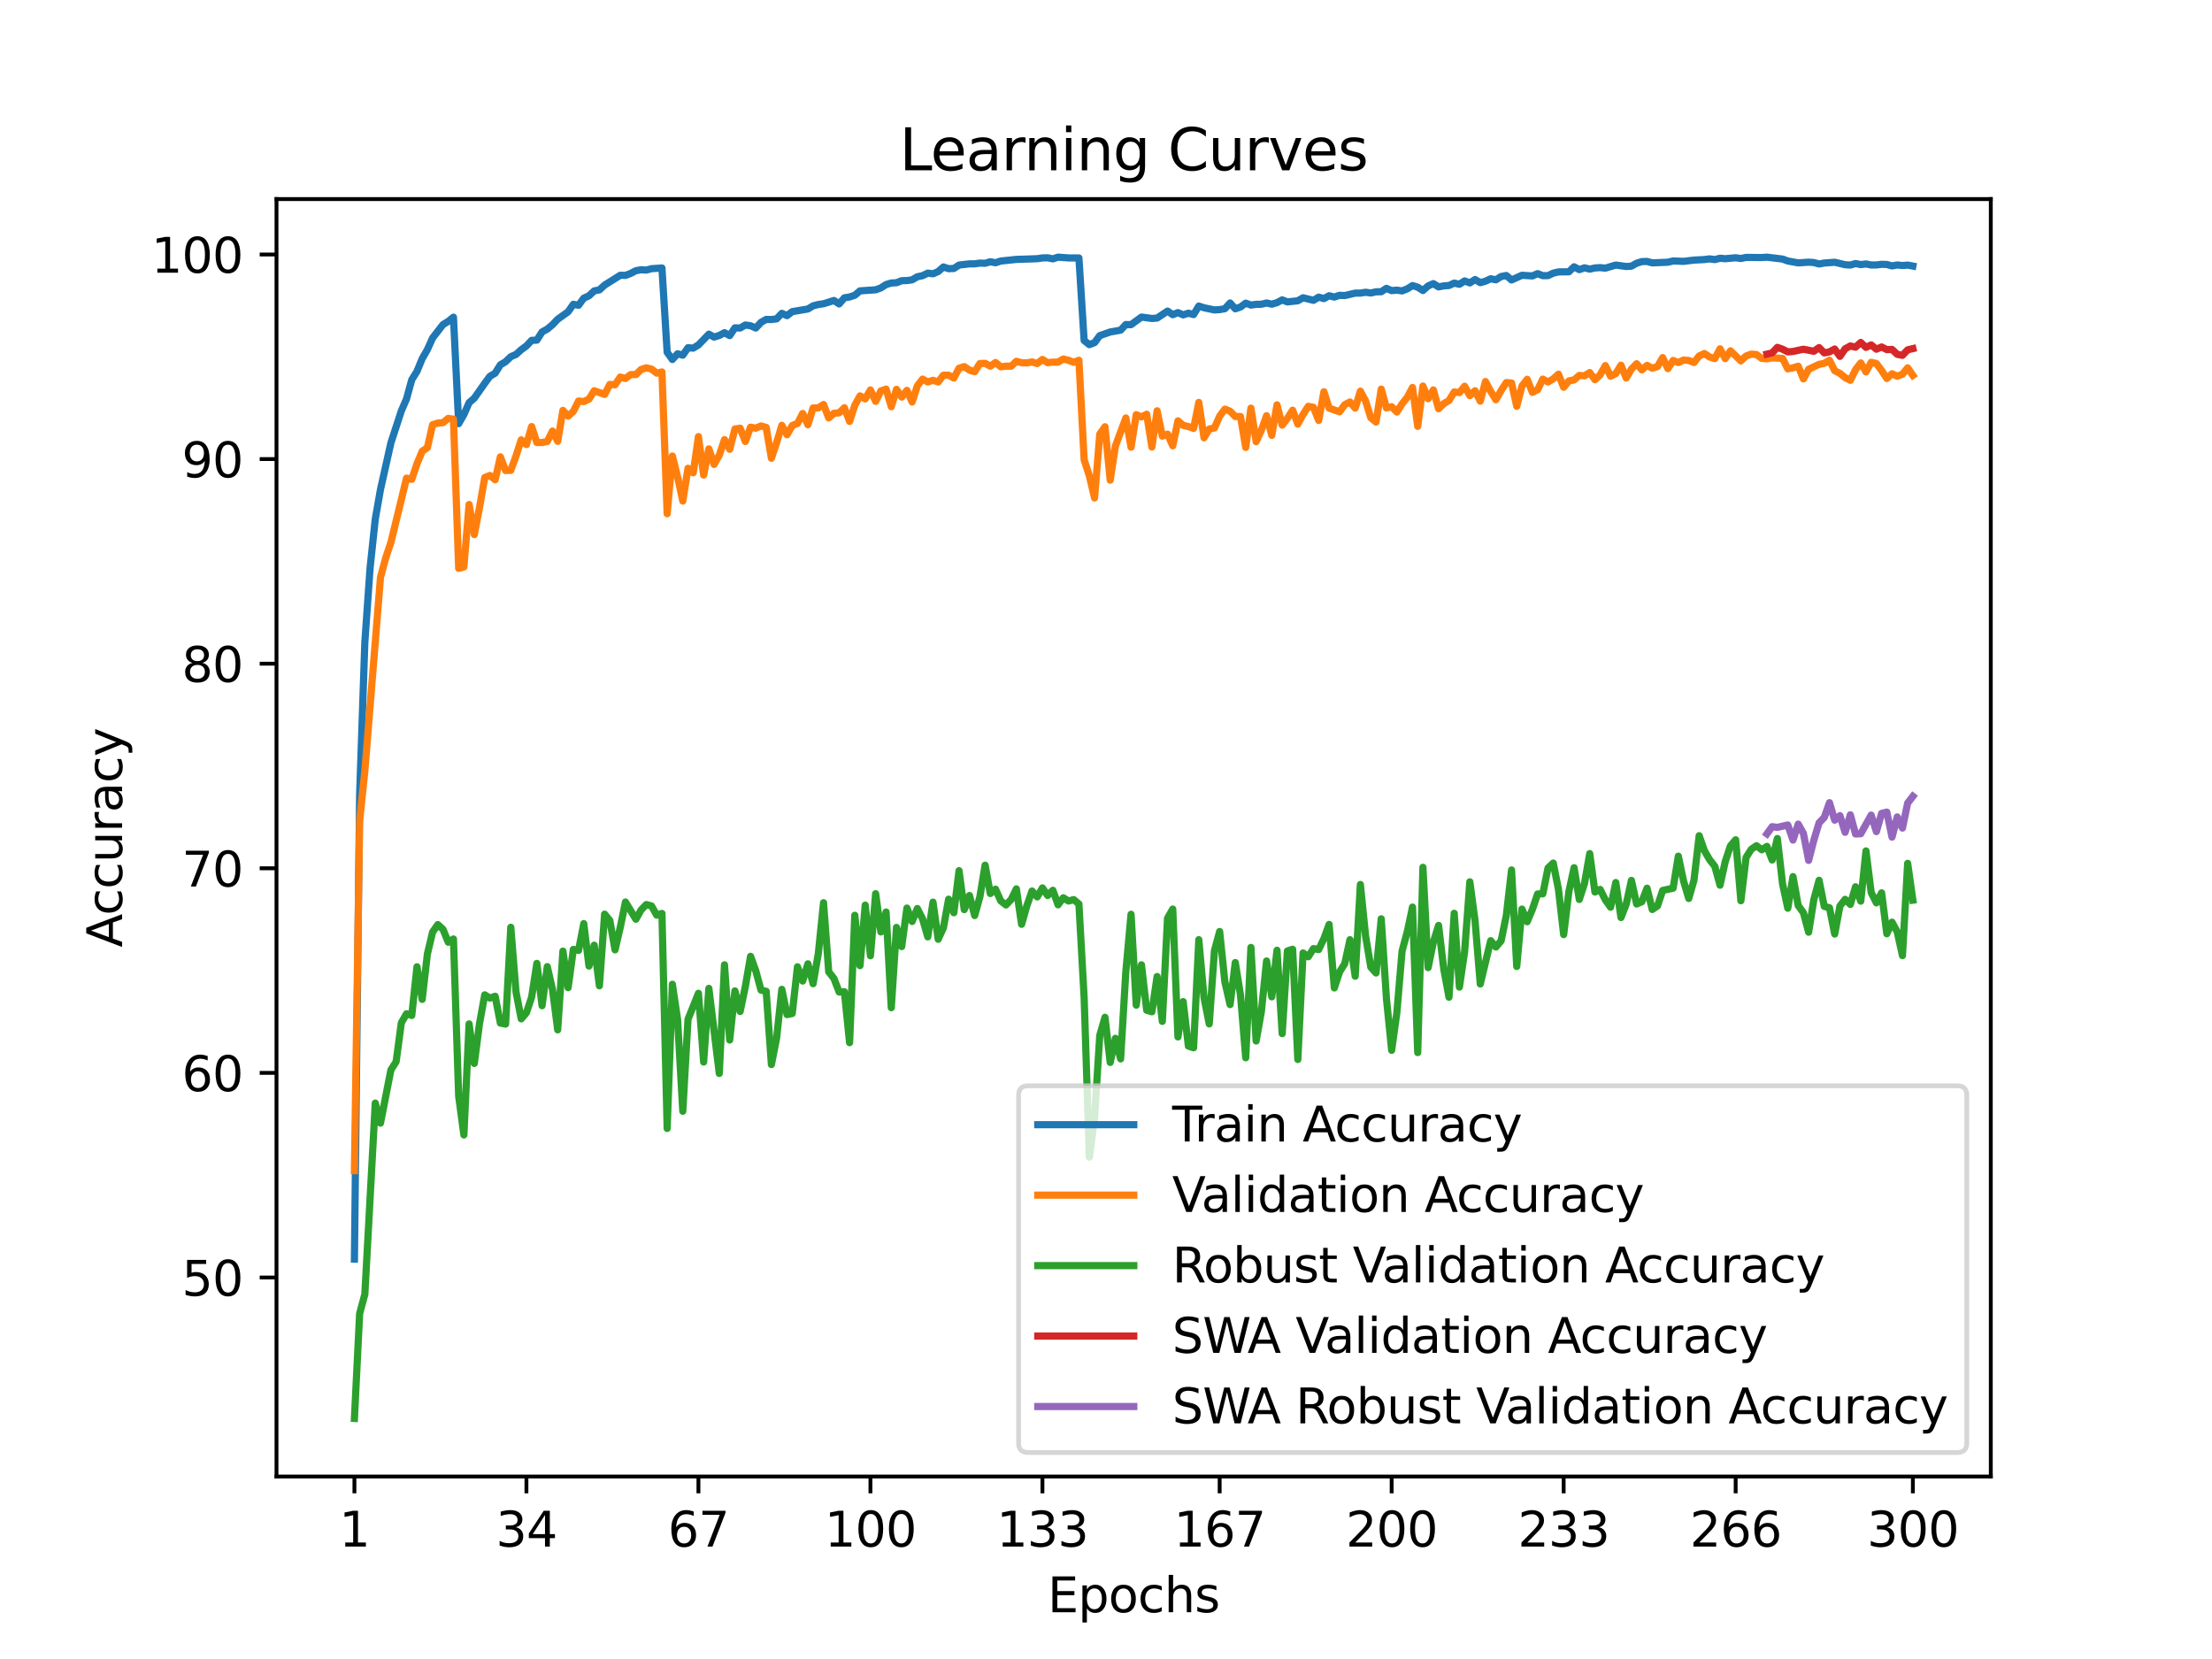 <?xml version="1.0" encoding="utf-8" standalone="no"?>
<!DOCTYPE svg PUBLIC "-//W3C//DTD SVG 1.1//EN"
  "http://www.w3.org/Graphics/SVG/1.1/DTD/svg11.dtd">
<svg xmlns:xlink="http://www.w3.org/1999/xlink" width="460.8pt" height="345.6pt" viewBox="0 0 460.8 345.6" xmlns="http://www.w3.org/2000/svg" version="1.1">
 <defs>
  <style type="text/css">*{stroke-linejoin: round; stroke-linecap: butt}</style>
 </defs>
 <g id="figure_1">
  <g id="patch_1">
   <path d="M 0 345.6 
L 460.8 345.6 
L 460.8 0 
L 0 0 
z
" style="fill: #ffffff"/>
  </g>
  <g id="axes_1">
   <g id="patch_2">
    <path d="M 57.6 307.584 
L 414.72 307.584 
L 414.72 41.472 
L 57.6 41.472 
z
" style="fill: #ffffff"/>
   </g>
   <g id="matplotlib.axis_1">
    <g id="xtick_1">
     <g id="line2d_1">
      <defs>
       <path id="mc84a1237b0" d="M 0 0 
L 0 3.5 
" style="stroke: #000000; stroke-width: 0.8"/>
      </defs>
      <g>
       <use xlink:href="#mc84a1237b0" x="73.833" y="307.584" style="stroke: #000000; stroke-width: 0.8"/>
      </g>
     </g>
     <g id="text_1">
      <!-- 1 -->
      <g transform="translate(70.651 322.182) scale(0.1 -0.1)">
       <defs>
        <path id="DejaVuSans-31" d="M 794 531 
L 1825 531 
L 1825 4091 
L 703 3866 
L 703 4441 
L 1819 4666 
L 2450 4666 
L 2450 531 
L 3481 531 
L 3481 0 
L 794 0 
L 794 531 
z
" transform="scale(0.016)"/>
       </defs>
       <use xlink:href="#DejaVuSans-31"/>
      </g>
     </g>
    </g>
    <g id="xtick_2">
     <g id="line2d_2">
      <g>
       <use xlink:href="#mc84a1237b0" x="109.664" y="307.584" style="stroke: #000000; stroke-width: 0.8"/>
      </g>
     </g>
     <g id="text_2">
      <!-- 34 -->
      <g transform="translate(103.302 322.182) scale(0.1 -0.1)">
       <defs>
        <path id="DejaVuSans-33" d="M 2597 2516 
Q 3050 2419 3304 2112 
Q 3559 1806 3559 1356 
Q 3559 666 3084 287 
Q 2609 -91 1734 -91 
Q 1441 -91 1130 -33 
Q 819 25 488 141 
L 488 750 
Q 750 597 1062 519 
Q 1375 441 1716 441 
Q 2309 441 2620 675 
Q 2931 909 2931 1356 
Q 2931 1769 2642 2001 
Q 2353 2234 1838 2234 
L 1294 2234 
L 1294 2753 
L 1863 2753 
Q 2328 2753 2575 2939 
Q 2822 3125 2822 3475 
Q 2822 3834 2567 4026 
Q 2313 4219 1838 4219 
Q 1578 4219 1281 4162 
Q 984 4106 628 3988 
L 628 4550 
Q 988 4650 1302 4700 
Q 1616 4750 1894 4750 
Q 2613 4750 3031 4423 
Q 3450 4097 3450 3541 
Q 3450 3153 3228 2886 
Q 3006 2619 2597 2516 
z
" transform="scale(0.016)"/>
        <path id="DejaVuSans-34" d="M 2419 4116 
L 825 1625 
L 2419 1625 
L 2419 4116 
z
M 2253 4666 
L 3047 4666 
L 3047 1625 
L 3713 1625 
L 3713 1100 
L 3047 1100 
L 3047 0 
L 2419 0 
L 2419 1100 
L 313 1100 
L 313 1709 
L 2253 4666 
z
" transform="scale(0.016)"/>
       </defs>
       <use xlink:href="#DejaVuSans-33"/>
       <use xlink:href="#DejaVuSans-34" x="63.623"/>
      </g>
     </g>
    </g>
    <g id="xtick_3">
     <g id="line2d_3">
      <g>
       <use xlink:href="#mc84a1237b0" x="145.496" y="307.584" style="stroke: #000000; stroke-width: 0.8"/>
      </g>
     </g>
     <g id="text_3">
      <!-- 67 -->
      <g transform="translate(139.133 322.182) scale(0.1 -0.1)">
       <defs>
        <path id="DejaVuSans-36" d="M 2113 2584 
Q 1688 2584 1439 2293 
Q 1191 2003 1191 1497 
Q 1191 994 1439 701 
Q 1688 409 2113 409 
Q 2538 409 2786 701 
Q 3034 994 3034 1497 
Q 3034 2003 2786 2293 
Q 2538 2584 2113 2584 
z
M 3366 4563 
L 3366 3988 
Q 3128 4100 2886 4159 
Q 2644 4219 2406 4219 
Q 1781 4219 1451 3797 
Q 1122 3375 1075 2522 
Q 1259 2794 1537 2939 
Q 1816 3084 2150 3084 
Q 2853 3084 3261 2657 
Q 3669 2231 3669 1497 
Q 3669 778 3244 343 
Q 2819 -91 2113 -91 
Q 1303 -91 875 529 
Q 447 1150 447 2328 
Q 447 3434 972 4092 
Q 1497 4750 2381 4750 
Q 2619 4750 2861 4703 
Q 3103 4656 3366 4563 
z
" transform="scale(0.016)"/>
        <path id="DejaVuSans-37" d="M 525 4666 
L 3525 4666 
L 3525 4397 
L 1831 0 
L 1172 0 
L 2766 4134 
L 525 4134 
L 525 4666 
z
" transform="scale(0.016)"/>
       </defs>
       <use xlink:href="#DejaVuSans-36"/>
       <use xlink:href="#DejaVuSans-37" x="63.623"/>
      </g>
     </g>
    </g>
    <g id="xtick_4">
     <g id="line2d_4">
      <g>
       <use xlink:href="#mc84a1237b0" x="181.327" y="307.584" style="stroke: #000000; stroke-width: 0.8"/>
      </g>
     </g>
     <g id="text_4">
      <!-- 100 -->
      <g transform="translate(171.783 322.182) scale(0.1 -0.1)">
       <defs>
        <path id="DejaVuSans-30" d="M 2034 4250 
Q 1547 4250 1301 3770 
Q 1056 3291 1056 2328 
Q 1056 1369 1301 889 
Q 1547 409 2034 409 
Q 2525 409 2770 889 
Q 3016 1369 3016 2328 
Q 3016 3291 2770 3770 
Q 2525 4250 2034 4250 
z
M 2034 4750 
Q 2819 4750 3233 4129 
Q 3647 3509 3647 2328 
Q 3647 1150 3233 529 
Q 2819 -91 2034 -91 
Q 1250 -91 836 529 
Q 422 1150 422 2328 
Q 422 3509 836 4129 
Q 1250 4750 2034 4750 
z
" transform="scale(0.016)"/>
       </defs>
       <use xlink:href="#DejaVuSans-31"/>
       <use xlink:href="#DejaVuSans-30" x="63.623"/>
       <use xlink:href="#DejaVuSans-30" x="127.246"/>
      </g>
     </g>
    </g>
    <g id="xtick_5">
     <g id="line2d_5">
      <g>
       <use xlink:href="#mc84a1237b0" x="217.158" y="307.584" style="stroke: #000000; stroke-width: 0.8"/>
      </g>
     </g>
     <g id="text_5">
      <!-- 133 -->
      <g transform="translate(207.615 322.182) scale(0.1 -0.1)">
       <use xlink:href="#DejaVuSans-31"/>
       <use xlink:href="#DejaVuSans-33" x="63.623"/>
       <use xlink:href="#DejaVuSans-33" x="127.246"/>
      </g>
     </g>
    </g>
    <g id="xtick_6">
     <g id="line2d_6">
      <g>
       <use xlink:href="#mc84a1237b0" x="254.076" y="307.584" style="stroke: #000000; stroke-width: 0.8"/>
      </g>
     </g>
     <g id="text_6">
      <!-- 167 -->
      <g transform="translate(244.532 322.182) scale(0.1 -0.1)">
       <use xlink:href="#DejaVuSans-31"/>
       <use xlink:href="#DejaVuSans-36" x="63.623"/>
       <use xlink:href="#DejaVuSans-37" x="127.246"/>
      </g>
     </g>
    </g>
    <g id="xtick_7">
     <g id="line2d_7">
      <g>
       <use xlink:href="#mc84a1237b0" x="289.907" y="307.584" style="stroke: #000000; stroke-width: 0.8"/>
      </g>
     </g>
     <g id="text_7">
      <!-- 200 -->
      <g transform="translate(280.363 322.182) scale(0.1 -0.1)">
       <defs>
        <path id="DejaVuSans-32" d="M 1228 531 
L 3431 531 
L 3431 0 
L 469 0 
L 469 531 
Q 828 903 1448 1529 
Q 2069 2156 2228 2338 
Q 2531 2678 2651 2914 
Q 2772 3150 2772 3378 
Q 2772 3750 2511 3984 
Q 2250 4219 1831 4219 
Q 1534 4219 1204 4116 
Q 875 4013 500 3803 
L 500 4441 
Q 881 4594 1212 4672 
Q 1544 4750 1819 4750 
Q 2544 4750 2975 4387 
Q 3406 4025 3406 3419 
Q 3406 3131 3298 2873 
Q 3191 2616 2906 2266 
Q 2828 2175 2409 1742 
Q 1991 1309 1228 531 
z
" transform="scale(0.016)"/>
       </defs>
       <use xlink:href="#DejaVuSans-32"/>
       <use xlink:href="#DejaVuSans-30" x="63.623"/>
       <use xlink:href="#DejaVuSans-30" x="127.246"/>
      </g>
     </g>
    </g>
    <g id="xtick_8">
     <g id="line2d_8">
      <g>
       <use xlink:href="#mc84a1237b0" x="325.739" y="307.584" style="stroke: #000000; stroke-width: 0.8"/>
      </g>
     </g>
     <g id="text_8">
      <!-- 233 -->
      <g transform="translate(316.195 322.182) scale(0.1 -0.1)">
       <use xlink:href="#DejaVuSans-32"/>
       <use xlink:href="#DejaVuSans-33" x="63.623"/>
       <use xlink:href="#DejaVuSans-33" x="127.246"/>
      </g>
     </g>
    </g>
    <g id="xtick_9">
     <g id="line2d_9">
      <g>
       <use xlink:href="#mc84a1237b0" x="361.57" y="307.584" style="stroke: #000000; stroke-width: 0.8"/>
      </g>
     </g>
     <g id="text_9">
      <!-- 266 -->
      <g transform="translate(352.026 322.182) scale(0.1 -0.1)">
       <use xlink:href="#DejaVuSans-32"/>
       <use xlink:href="#DejaVuSans-36" x="63.623"/>
       <use xlink:href="#DejaVuSans-36" x="127.246"/>
      </g>
     </g>
    </g>
    <g id="xtick_10">
     <g id="line2d_10">
      <g>
       <use xlink:href="#mc84a1237b0" x="398.487" y="307.584" style="stroke: #000000; stroke-width: 0.8"/>
      </g>
     </g>
     <g id="text_10">
      <!-- 300 -->
      <g transform="translate(388.944 322.182) scale(0.1 -0.1)">
       <use xlink:href="#DejaVuSans-33"/>
       <use xlink:href="#DejaVuSans-30" x="63.623"/>
       <use xlink:href="#DejaVuSans-30" x="127.246"/>
      </g>
     </g>
    </g>
    <g id="text_11">
     <!-- Epochs -->
     <g transform="translate(218.244 335.861) scale(0.1 -0.1)">
      <defs>
       <path id="DejaVuSans-45" d="M 628 4666 
L 3578 4666 
L 3578 4134 
L 1259 4134 
L 1259 2753 
L 3481 2753 
L 3481 2222 
L 1259 2222 
L 1259 531 
L 3634 531 
L 3634 0 
L 628 0 
L 628 4666 
z
" transform="scale(0.016)"/>
       <path id="DejaVuSans-70" d="M 1159 525 
L 1159 -1331 
L 581 -1331 
L 581 3500 
L 1159 3500 
L 1159 2969 
Q 1341 3281 1617 3432 
Q 1894 3584 2278 3584 
Q 2916 3584 3314 3078 
Q 3713 2572 3713 1747 
Q 3713 922 3314 415 
Q 2916 -91 2278 -91 
Q 1894 -91 1617 61 
Q 1341 213 1159 525 
z
M 3116 1747 
Q 3116 2381 2855 2742 
Q 2594 3103 2138 3103 
Q 1681 3103 1420 2742 
Q 1159 2381 1159 1747 
Q 1159 1113 1420 752 
Q 1681 391 2138 391 
Q 2594 391 2855 752 
Q 3116 1113 3116 1747 
z
" transform="scale(0.016)"/>
       <path id="DejaVuSans-6f" d="M 1959 3097 
Q 1497 3097 1228 2736 
Q 959 2375 959 1747 
Q 959 1119 1226 758 
Q 1494 397 1959 397 
Q 2419 397 2687 759 
Q 2956 1122 2956 1747 
Q 2956 2369 2687 2733 
Q 2419 3097 1959 3097 
z
M 1959 3584 
Q 2709 3584 3137 3096 
Q 3566 2609 3566 1747 
Q 3566 888 3137 398 
Q 2709 -91 1959 -91 
Q 1206 -91 779 398 
Q 353 888 353 1747 
Q 353 2609 779 3096 
Q 1206 3584 1959 3584 
z
" transform="scale(0.016)"/>
       <path id="DejaVuSans-63" d="M 3122 3366 
L 3122 2828 
Q 2878 2963 2633 3030 
Q 2388 3097 2138 3097 
Q 1578 3097 1268 2742 
Q 959 2388 959 1747 
Q 959 1106 1268 751 
Q 1578 397 2138 397 
Q 2388 397 2633 464 
Q 2878 531 3122 666 
L 3122 134 
Q 2881 22 2623 -34 
Q 2366 -91 2075 -91 
Q 1284 -91 818 406 
Q 353 903 353 1747 
Q 353 2603 823 3093 
Q 1294 3584 2113 3584 
Q 2378 3584 2631 3529 
Q 2884 3475 3122 3366 
z
" transform="scale(0.016)"/>
       <path id="DejaVuSans-68" d="M 3513 2113 
L 3513 0 
L 2938 0 
L 2938 2094 
Q 2938 2591 2744 2837 
Q 2550 3084 2163 3084 
Q 1697 3084 1428 2787 
Q 1159 2491 1159 1978 
L 1159 0 
L 581 0 
L 581 4863 
L 1159 4863 
L 1159 2956 
Q 1366 3272 1645 3428 
Q 1925 3584 2291 3584 
Q 2894 3584 3203 3211 
Q 3513 2838 3513 2113 
z
" transform="scale(0.016)"/>
       <path id="DejaVuSans-73" d="M 2834 3397 
L 2834 2853 
Q 2591 2978 2328 3040 
Q 2066 3103 1784 3103 
Q 1356 3103 1142 2972 
Q 928 2841 928 2578 
Q 928 2378 1081 2264 
Q 1234 2150 1697 2047 
L 1894 2003 
Q 2506 1872 2764 1633 
Q 3022 1394 3022 966 
Q 3022 478 2636 193 
Q 2250 -91 1575 -91 
Q 1294 -91 989 -36 
Q 684 19 347 128 
L 347 722 
Q 666 556 975 473 
Q 1284 391 1588 391 
Q 1994 391 2212 530 
Q 2431 669 2431 922 
Q 2431 1156 2273 1281 
Q 2116 1406 1581 1522 
L 1381 1569 
Q 847 1681 609 1914 
Q 372 2147 372 2553 
Q 372 3047 722 3315 
Q 1072 3584 1716 3584 
Q 2034 3584 2315 3537 
Q 2597 3491 2834 3397 
z
" transform="scale(0.016)"/>
      </defs>
      <use xlink:href="#DejaVuSans-45"/>
      <use xlink:href="#DejaVuSans-70" x="63.184"/>
      <use xlink:href="#DejaVuSans-6f" x="126.66"/>
      <use xlink:href="#DejaVuSans-63" x="187.842"/>
      <use xlink:href="#DejaVuSans-68" x="242.822"/>
      <use xlink:href="#DejaVuSans-73" x="306.201"/>
     </g>
    </g>
   </g>
   <g id="matplotlib.axis_2">
    <g id="ytick_1">
     <g id="line2d_11">
      <defs>
       <path id="ma79fb2222b" d="M 0 0 
L -3.5 0 
" style="stroke: #000000; stroke-width: 0.8"/>
      </defs>
      <g>
       <use xlink:href="#ma79fb2222b" x="57.6" y="266.123" style="stroke: #000000; stroke-width: 0.8"/>
      </g>
     </g>
     <g id="text_12">
      <!-- 50 -->
      <g transform="translate(37.875 269.922) scale(0.1 -0.1)">
       <defs>
        <path id="DejaVuSans-35" d="M 691 4666 
L 3169 4666 
L 3169 4134 
L 1269 4134 
L 1269 2991 
Q 1406 3038 1543 3061 
Q 1681 3084 1819 3084 
Q 2600 3084 3056 2656 
Q 3513 2228 3513 1497 
Q 3513 744 3044 326 
Q 2575 -91 1722 -91 
Q 1428 -91 1123 -41 
Q 819 9 494 109 
L 494 744 
Q 775 591 1075 516 
Q 1375 441 1709 441 
Q 2250 441 2565 725 
Q 2881 1009 2881 1497 
Q 2881 1984 2565 2268 
Q 2250 2553 1709 2553 
Q 1456 2553 1204 2497 
Q 953 2441 691 2322 
L 691 4666 
z
" transform="scale(0.016)"/>
       </defs>
       <use xlink:href="#DejaVuSans-35"/>
       <use xlink:href="#DejaVuSans-30" x="63.623"/>
      </g>
     </g>
    </g>
    <g id="ytick_2">
     <g id="line2d_12">
      <g>
       <use xlink:href="#ma79fb2222b" x="57.6" y="223.501" style="stroke: #000000; stroke-width: 0.8"/>
      </g>
     </g>
     <g id="text_13">
      <!-- 60 -->
      <g transform="translate(37.875 227.3) scale(0.1 -0.1)">
       <use xlink:href="#DejaVuSans-36"/>
       <use xlink:href="#DejaVuSans-30" x="63.623"/>
      </g>
     </g>
    </g>
    <g id="ytick_3">
     <g id="line2d_13">
      <g>
       <use xlink:href="#ma79fb2222b" x="57.6" y="180.879" style="stroke: #000000; stroke-width: 0.8"/>
      </g>
     </g>
     <g id="text_14">
      <!-- 70 -->
      <g transform="translate(37.875 184.679) scale(0.1 -0.1)">
       <use xlink:href="#DejaVuSans-37"/>
       <use xlink:href="#DejaVuSans-30" x="63.623"/>
      </g>
     </g>
    </g>
    <g id="ytick_4">
     <g id="line2d_14">
      <g>
       <use xlink:href="#ma79fb2222b" x="57.6" y="138.258" style="stroke: #000000; stroke-width: 0.8"/>
      </g>
     </g>
     <g id="text_15">
      <!-- 80 -->
      <g transform="translate(37.875 142.057) scale(0.1 -0.1)">
       <defs>
        <path id="DejaVuSans-38" d="M 2034 2216 
Q 1584 2216 1326 1975 
Q 1069 1734 1069 1313 
Q 1069 891 1326 650 
Q 1584 409 2034 409 
Q 2484 409 2743 651 
Q 3003 894 3003 1313 
Q 3003 1734 2745 1975 
Q 2488 2216 2034 2216 
z
M 1403 2484 
Q 997 2584 770 2862 
Q 544 3141 544 3541 
Q 544 4100 942 4425 
Q 1341 4750 2034 4750 
Q 2731 4750 3128 4425 
Q 3525 4100 3525 3541 
Q 3525 3141 3298 2862 
Q 3072 2584 2669 2484 
Q 3125 2378 3379 2068 
Q 3634 1759 3634 1313 
Q 3634 634 3220 271 
Q 2806 -91 2034 -91 
Q 1263 -91 848 271 
Q 434 634 434 1313 
Q 434 1759 690 2068 
Q 947 2378 1403 2484 
z
M 1172 3481 
Q 1172 3119 1398 2916 
Q 1625 2713 2034 2713 
Q 2441 2713 2670 2916 
Q 2900 3119 2900 3481 
Q 2900 3844 2670 4047 
Q 2441 4250 2034 4250 
Q 1625 4250 1398 4047 
Q 1172 3844 1172 3481 
z
" transform="scale(0.016)"/>
       </defs>
       <use xlink:href="#DejaVuSans-38"/>
       <use xlink:href="#DejaVuSans-30" x="63.623"/>
      </g>
     </g>
    </g>
    <g id="ytick_5">
     <g id="line2d_15">
      <g>
       <use xlink:href="#ma79fb2222b" x="57.6" y="95.636" style="stroke: #000000; stroke-width: 0.8"/>
      </g>
     </g>
     <g id="text_16">
      <!-- 90 -->
      <g transform="translate(37.875 99.435) scale(0.1 -0.1)">
       <defs>
        <path id="DejaVuSans-39" d="M 703 97 
L 703 672 
Q 941 559 1184 500 
Q 1428 441 1663 441 
Q 2288 441 2617 861 
Q 2947 1281 2994 2138 
Q 2813 1869 2534 1725 
Q 2256 1581 1919 1581 
Q 1219 1581 811 2004 
Q 403 2428 403 3163 
Q 403 3881 828 4315 
Q 1253 4750 1959 4750 
Q 2769 4750 3195 4129 
Q 3622 3509 3622 2328 
Q 3622 1225 3098 567 
Q 2575 -91 1691 -91 
Q 1453 -91 1209 -44 
Q 966 3 703 97 
z
M 1959 2075 
Q 2384 2075 2632 2365 
Q 2881 2656 2881 3163 
Q 2881 3666 2632 3958 
Q 2384 4250 1959 4250 
Q 1534 4250 1286 3958 
Q 1038 3666 1038 3163 
Q 1038 2656 1286 2365 
Q 1534 2075 1959 2075 
z
" transform="scale(0.016)"/>
       </defs>
       <use xlink:href="#DejaVuSans-39"/>
       <use xlink:href="#DejaVuSans-30" x="63.623"/>
      </g>
     </g>
    </g>
    <g id="ytick_6">
     <g id="line2d_16">
      <g>
       <use xlink:href="#ma79fb2222b" x="57.6" y="53.014" style="stroke: #000000; stroke-width: 0.8"/>
      </g>
     </g>
     <g id="text_17">
      <!-- 100 -->
      <g transform="translate(31.512 56.813) scale(0.1 -0.1)">
       <use xlink:href="#DejaVuSans-31"/>
       <use xlink:href="#DejaVuSans-30" x="63.623"/>
       <use xlink:href="#DejaVuSans-30" x="127.246"/>
      </g>
     </g>
    </g>
    <g id="text_18">
     <!-- Accuracy -->
     <g transform="translate(25.433 197.356) rotate(-90) scale(0.1 -0.1)">
      <defs>
       <path id="DejaVuSans-41" d="M 2188 4044 
L 1331 1722 
L 3047 1722 
L 2188 4044 
z
M 1831 4666 
L 2547 4666 
L 4325 0 
L 3669 0 
L 3244 1197 
L 1141 1197 
L 716 0 
L 50 0 
L 1831 4666 
z
" transform="scale(0.016)"/>
       <path id="DejaVuSans-75" d="M 544 1381 
L 544 3500 
L 1119 3500 
L 1119 1403 
Q 1119 906 1312 657 
Q 1506 409 1894 409 
Q 2359 409 2629 706 
Q 2900 1003 2900 1516 
L 2900 3500 
L 3475 3500 
L 3475 0 
L 2900 0 
L 2900 538 
Q 2691 219 2414 64 
Q 2138 -91 1772 -91 
Q 1169 -91 856 284 
Q 544 659 544 1381 
z
M 1991 3584 
L 1991 3584 
z
" transform="scale(0.016)"/>
       <path id="DejaVuSans-72" d="M 2631 2963 
Q 2534 3019 2420 3045 
Q 2306 3072 2169 3072 
Q 1681 3072 1420 2755 
Q 1159 2438 1159 1844 
L 1159 0 
L 581 0 
L 581 3500 
L 1159 3500 
L 1159 2956 
Q 1341 3275 1631 3429 
Q 1922 3584 2338 3584 
Q 2397 3584 2469 3576 
Q 2541 3569 2628 3553 
L 2631 2963 
z
" transform="scale(0.016)"/>
       <path id="DejaVuSans-61" d="M 2194 1759 
Q 1497 1759 1228 1600 
Q 959 1441 959 1056 
Q 959 750 1161 570 
Q 1363 391 1709 391 
Q 2188 391 2477 730 
Q 2766 1069 2766 1631 
L 2766 1759 
L 2194 1759 
z
M 3341 1997 
L 3341 0 
L 2766 0 
L 2766 531 
Q 2569 213 2275 61 
Q 1981 -91 1556 -91 
Q 1019 -91 701 211 
Q 384 513 384 1019 
Q 384 1609 779 1909 
Q 1175 2209 1959 2209 
L 2766 2209 
L 2766 2266 
Q 2766 2663 2505 2880 
Q 2244 3097 1772 3097 
Q 1472 3097 1187 3025 
Q 903 2953 641 2809 
L 641 3341 
Q 956 3463 1253 3523 
Q 1550 3584 1831 3584 
Q 2591 3584 2966 3190 
Q 3341 2797 3341 1997 
z
" transform="scale(0.016)"/>
       <path id="DejaVuSans-79" d="M 2059 -325 
Q 1816 -950 1584 -1140 
Q 1353 -1331 966 -1331 
L 506 -1331 
L 506 -850 
L 844 -850 
Q 1081 -850 1212 -737 
Q 1344 -625 1503 -206 
L 1606 56 
L 191 3500 
L 800 3500 
L 1894 763 
L 2988 3500 
L 3597 3500 
L 2059 -325 
z
" transform="scale(0.016)"/>
      </defs>
      <use xlink:href="#DejaVuSans-41"/>
      <use xlink:href="#DejaVuSans-63" x="66.658"/>
      <use xlink:href="#DejaVuSans-63" x="121.639"/>
      <use xlink:href="#DejaVuSans-75" x="176.619"/>
      <use xlink:href="#DejaVuSans-72" x="239.998"/>
      <use xlink:href="#DejaVuSans-61" x="281.111"/>
      <use xlink:href="#DejaVuSans-63" x="342.391"/>
      <use xlink:href="#DejaVuSans-79" x="397.371"/>
     </g>
    </g>
   </g>
   <g id="line2d_17">
    <path d="M 73.833 262.295 
L 74.919 165.502 
L 76.004 133.795 
L 77.09 118.347 
L 78.176 108.133 
L 79.262 101.969 
L 81.433 92.258 
L 83.605 85.599 
L 84.691 83.084 
L 85.777 79.111 
L 86.862 77.372 
L 87.948 74.72 
L 89.034 72.819 
L 90.12 70.406 
L 92.291 67.61 
L 93.377 66.953 
L 94.463 66.075 
L 95.549 88.251 
L 96.635 86.366 
L 97.72 83.886 
L 98.806 82.939 
L 100.978 79.853 
L 102.064 78.378 
L 103.149 77.738 
L 104.235 75.999 
L 105.321 75.351 
L 106.407 74.303 
L 107.493 73.834 
L 108.578 72.853 
L 109.664 72.06 
L 110.75 70.901 
L 111.836 70.858 
L 112.922 69.145 
L 114.007 68.556 
L 115.093 67.644 
L 116.179 66.502 
L 118.351 64.95 
L 119.436 63.39 
L 120.522 63.594 
L 121.608 62.111 
L 122.694 61.625 
L 123.78 60.602 
L 124.865 60.389 
L 125.951 59.391 
L 129.209 57.345 
L 130.294 57.37 
L 131.38 56.961 
L 132.466 56.39 
L 133.552 56.194 
L 134.638 56.262 
L 135.723 55.972 
L 137.895 55.827 
L 138.981 73.382 
L 140.067 74.891 
L 141.152 73.697 
L 142.238 73.987 
L 143.324 72.435 
L 144.41 72.521 
L 145.496 71.856 
L 147.667 69.613 
L 148.753 70.219 
L 149.839 69.886 
L 150.925 69.307 
L 152.01 69.912 
L 153.096 68.292 
L 154.182 68.335 
L 155.268 67.704 
L 156.354 67.857 
L 157.439 68.335 
L 158.525 67.158 
L 159.611 66.544 
L 160.697 66.561 
L 161.783 66.425 
L 162.868 65.274 
L 163.954 65.751 
L 165.04 64.916 
L 168.297 64.37 
L 169.383 63.714 
L 170.469 63.432 
L 171.555 63.279 
L 173.726 62.597 
L 174.812 63.313 
L 175.898 62.043 
L 176.984 61.864 
L 178.07 61.505 
L 179.155 60.593 
L 182.413 60.372 
L 183.499 59.979 
L 184.584 59.28 
L 185.67 58.956 
L 186.756 58.897 
L 187.842 58.47 
L 188.928 58.445 
L 190.013 58.291 
L 191.099 57.652 
L 192.185 57.43 
L 193.271 56.893 
L 194.357 57.038 
L 195.442 56.569 
L 196.528 55.614 
L 197.614 55.972 
L 198.7 55.93 
L 199.786 55.213 
L 201.957 54.966 
L 203.043 54.966 
L 204.129 54.804 
L 205.215 54.847 
L 206.3 54.531 
L 207.386 54.736 
L 208.472 54.378 
L 211.729 54.037 
L 213.901 53.969 
L 216.073 53.892 
L 217.158 53.73 
L 218.244 53.704 
L 219.33 53.926 
L 220.416 53.568 
L 222.587 53.73 
L 224.759 53.739 
L 225.845 70.935 
L 226.931 71.796 
L 228.016 71.378 
L 229.102 69.92 
L 231.274 69.162 
L 233.445 68.778 
L 234.531 67.61 
L 235.617 67.635 
L 237.789 66.05 
L 239.96 66.34 
L 241.046 66.263 
L 243.218 64.805 
L 244.304 65.555 
L 245.389 65.12 
L 246.475 65.598 
L 247.561 65.24 
L 248.647 65.53 
L 249.733 63.756 
L 250.818 64.114 
L 252.99 64.566 
L 254.076 64.498 
L 255.162 64.31 
L 256.247 63.117 
L 257.333 64.327 
L 258.419 63.961 
L 259.505 63.151 
L 260.591 63.552 
L 261.676 63.398 
L 262.762 63.381 
L 263.848 63.117 
L 264.934 63.364 
L 266.02 63.049 
L 267.105 62.469 
L 268.191 62.895 
L 270.363 62.656 
L 271.449 62.034 
L 273.62 62.563 
L 274.706 61.898 
L 275.792 62.205 
L 276.878 61.608 
L 277.963 61.889 
L 279.049 61.514 
L 280.135 61.574 
L 282.307 61.062 
L 283.392 61.062 
L 284.478 60.883 
L 285.564 61.037 
L 286.65 60.789 
L 287.736 60.772 
L 288.821 60.065 
L 289.907 60.542 
L 290.993 60.44 
L 292.079 60.602 
L 293.165 60.167 
L 294.25 59.493 
L 295.336 59.826 
L 296.422 60.525 
L 297.508 59.562 
L 298.594 59.084 
L 299.679 59.766 
L 300.765 59.553 
L 301.851 59.476 
L 302.937 58.973 
L 304.023 59.221 
L 305.108 58.521 
L 306.194 58.939 
L 307.28 58.232 
L 308.366 58.88 
L 309.452 58.573 
L 310.537 58.07 
L 311.623 58.291 
L 312.709 57.601 
L 313.795 57.396 
L 314.881 58.325 
L 317.052 57.345 
L 319.224 57.481 
L 320.31 57.004 
L 321.395 57.43 
L 322.481 57.422 
L 323.567 56.902 
L 324.653 56.646 
L 326.824 56.62 
L 327.91 55.58 
L 328.996 56.168 
L 330.082 55.793 
L 331.168 56.066 
L 332.253 55.819 
L 333.339 55.751 
L 334.425 55.861 
L 336.597 55.213 
L 338.768 55.52 
L 339.854 55.444 
L 340.94 54.838 
L 342.026 54.497 
L 343.111 54.463 
L 344.197 54.762 
L 347.455 54.625 
L 348.54 54.361 
L 350.712 54.446 
L 352.884 54.182 
L 355.055 54.071 
L 356.141 53.926 
L 357.227 54.08 
L 358.313 53.798 
L 359.398 53.892 
L 361.57 53.696 
L 362.656 53.849 
L 363.742 53.619 
L 366.999 53.653 
L 368.085 53.577 
L 371.342 53.969 
L 372.428 54.369 
L 374.6 54.762 
L 376.771 54.617 
L 377.857 54.693 
L 378.943 54.992 
L 380.029 54.796 
L 382.2 54.634 
L 384.372 55.145 
L 385.458 55.213 
L 386.543 54.898 
L 387.629 55.12 
L 388.715 54.983 
L 389.801 55.205 
L 390.887 55.196 
L 391.972 55.06 
L 393.058 55.094 
L 394.144 55.393 
L 395.23 55.196 
L 396.316 55.316 
L 397.401 55.222 
L 398.487 55.427 
L 398.487 55.427 
" clip-path="url(#pae847074a8)" style="fill: none; stroke: #1f77b4; stroke-width: 1.5; stroke-linecap: square"/>
   </g>
   <g id="line2d_18">
    <path d="M 73.833 243.874 
L 74.919 170.948 
L 76.004 160.634 
L 79.262 120.271 
L 80.348 116.222 
L 81.433 112.983 
L 84.691 99.599 
L 85.777 99.855 
L 86.862 96.616 
L 87.948 94.016 
L 89.034 93.249 
L 90.12 88.475 
L 91.206 88.134 
L 92.291 88.049 
L 93.377 87.154 
L 94.463 87.324 
L 95.549 118.396 
L 96.635 118.097 
L 97.72 105.098 
L 98.806 111.363 
L 99.892 105.737 
L 100.978 99.472 
L 102.064 99.045 
L 103.149 99.94 
L 104.235 95.167 
L 105.321 98.022 
L 106.407 97.98 
L 107.493 94.996 
L 108.578 91.629 
L 109.664 92.61 
L 110.75 88.859 
L 111.836 92.183 
L 112.922 92.183 
L 114.007 91.97 
L 115.093 89.796 
L 116.179 91.928 
L 117.265 85.492 
L 118.351 86.685 
L 119.436 85.705 
L 120.522 83.531 
L 121.608 83.659 
L 122.694 83.147 
L 123.78 81.4 
L 125.951 82.167 
L 127.037 80.079 
L 128.123 80.164 
L 129.209 78.544 
L 130.294 78.843 
L 131.38 78.033 
L 132.466 78.033 
L 133.552 76.967 
L 134.638 76.626 
L 135.723 76.882 
L 136.809 77.734 
L 137.895 77.479 
L 138.981 107.016 
L 140.067 94.996 
L 141.152 99.344 
L 142.238 104.373 
L 143.324 97.554 
L 144.41 98.491 
L 145.496 90.947 
L 146.581 98.96 
L 147.667 93.505 
L 148.753 96.744 
L 149.839 94.826 
L 150.925 91.587 
L 152.01 93.59 
L 153.096 89.37 
L 154.182 89.2 
L 155.268 91.97 
L 156.354 88.987 
L 157.439 89.2 
L 158.525 88.731 
L 159.611 89.029 
L 160.697 95.465 
L 161.783 92.226 
L 162.868 88.603 
L 163.954 90.564 
L 165.04 88.646 
L 166.126 88.219 
L 167.212 86.131 
L 168.297 88.475 
L 169.383 84.98 
L 170.469 84.98 
L 171.555 84.256 
L 172.641 87.069 
L 173.726 86.088 
L 174.812 86.003 
L 175.898 84.938 
L 176.984 87.793 
L 178.07 84.426 
L 179.155 82.466 
L 180.241 83.105 
L 181.327 81.229 
L 182.413 83.616 
L 183.499 81.443 
L 184.584 81.059 
L 185.67 84.724 
L 186.756 81.102 
L 187.842 82.721 
L 188.928 81.315 
L 190.013 83.744 
L 191.099 80.377 
L 192.185 78.971 
L 193.271 79.567 
L 194.357 79.226 
L 195.442 79.567 
L 196.528 78.161 
L 197.614 78.161 
L 198.7 78.757 
L 199.786 76.712 
L 200.871 76.371 
L 201.957 77.095 
L 203.043 77.436 
L 204.129 75.731 
L 205.215 75.689 
L 206.3 76.285 
L 207.386 75.518 
L 208.472 76.413 
L 209.558 76.285 
L 210.644 76.285 
L 211.729 75.262 
L 212.815 75.561 
L 213.901 75.603 
L 214.987 75.39 
L 216.073 75.731 
L 217.158 74.879 
L 218.244 75.561 
L 219.33 75.433 
L 220.416 75.433 
L 221.502 74.794 
L 222.587 75.049 
L 223.673 75.476 
L 224.759 75.049 
L 225.845 95.764 
L 226.931 99.131 
L 228.016 103.734 
L 229.102 90.436 
L 230.188 88.901 
L 231.274 100.026 
L 232.36 92.908 
L 234.531 87.069 
L 235.617 93.164 
L 236.703 86.387 
L 237.789 86.856 
L 238.875 86.301 
L 239.96 93.121 
L 241.046 85.577 
L 242.132 90.862 
L 243.218 90.436 
L 244.304 92.865 
L 245.389 87.665 
L 246.475 88.603 
L 247.561 88.859 
L 248.647 89.242 
L 249.733 83.829 
L 250.818 91.203 
L 251.904 89.37 
L 252.99 89.157 
L 254.076 86.685 
L 255.162 85.236 
L 256.247 85.662 
L 257.333 86.77 
L 258.419 86.77 
L 259.505 93.206 
L 260.591 85.023 
L 261.676 92.013 
L 262.762 89.626 
L 263.848 86.6 
L 264.934 90.692 
L 266.02 84.341 
L 267.105 88.56 
L 268.191 87.154 
L 269.277 85.449 
L 270.363 88.347 
L 271.449 86.344 
L 272.534 84.639 
L 273.62 84.852 
L 274.706 87.58 
L 275.792 81.613 
L 276.878 85.023 
L 279.049 85.79 
L 280.135 84.298 
L 281.221 83.744 
L 282.307 85.023 
L 283.392 81.485 
L 284.478 83.531 
L 285.564 87.026 
L 286.65 87.921 
L 287.736 81.059 
L 288.821 84.98 
L 289.907 84.724 
L 290.993 85.833 
L 292.079 84.128 
L 293.165 82.764 
L 294.25 80.718 
L 295.336 88.816 
L 296.422 80.42 
L 297.508 83.062 
L 298.594 81.229 
L 299.679 85.151 
L 300.765 84.085 
L 301.851 83.446 
L 302.937 81.656 
L 304.023 81.784 
L 305.108 80.462 
L 306.194 82.423 
L 307.28 81.4 
L 308.366 83.574 
L 309.452 79.482 
L 310.537 81.528 
L 311.623 83.275 
L 312.709 81.357 
L 313.795 79.695 
L 314.881 79.78 
L 315.966 84.639 
L 317.052 80.42 
L 318.138 79.013 
L 319.224 81.741 
L 320.31 81.187 
L 321.395 78.971 
L 322.481 79.567 
L 323.567 78.928 
L 324.653 77.948 
L 325.739 80.675 
L 326.824 79.354 
L 327.91 79.141 
L 328.996 78.203 
L 330.082 78.289 
L 331.168 77.607 
L 332.253 79.098 
L 333.339 78.075 
L 334.425 76.157 
L 335.511 78.374 
L 336.597 77.82 
L 337.682 76.072 
L 338.768 78.757 
L 339.854 76.882 
L 340.94 75.774 
L 342.026 77.053 
L 343.111 76.115 
L 344.197 76.712 
L 345.283 76.371 
L 346.369 74.495 
L 347.455 76.797 
L 348.54 75.092 
L 349.626 75.518 
L 350.712 75.007 
L 351.798 75.092 
L 352.884 75.518 
L 353.969 74.154 
L 355.055 73.643 
L 356.141 74.367 
L 357.227 74.708 
L 358.313 72.662 
L 359.398 74.708 
L 360.484 73.089 
L 362.656 75.177 
L 363.742 74.154 
L 364.827 73.771 
L 365.913 73.856 
L 366.999 74.666 
L 368.085 74.751 
L 369.171 74.538 
L 371.342 74.666 
L 372.428 76.839 
L 373.514 76.626 
L 374.6 76.285 
L 375.685 78.928 
L 376.771 76.925 
L 378.943 75.902 
L 380.029 75.689 
L 381.114 75.049 
L 382.2 77.223 
L 383.286 77.777 
L 384.372 78.672 
L 385.458 79.226 
L 386.543 77.01 
L 387.629 75.603 
L 388.715 77.479 
L 389.801 75.476 
L 390.887 75.731 
L 391.972 77.18 
L 393.058 78.843 
L 394.144 77.862 
L 395.23 78.374 
L 396.316 77.948 
L 397.401 76.626 
L 398.487 78.203 
L 398.487 78.203 
" clip-path="url(#pae847074a8)" style="fill: none; stroke: #ff7f0e; stroke-width: 1.5; stroke-linecap: square"/>
   </g>
   <g id="line2d_19">
    <path d="M 73.833 295.488 
L 74.919 273.648 
L 76.004 269.621 
L 78.176 229.792 
L 79.262 233.966 
L 81.433 222.884 
L 82.519 221.179 
L 83.605 213.066 
L 84.691 211.185 
L 85.777 211.538 
L 86.862 201.397 
L 87.948 208.187 
L 89.034 198.722 
L 90.12 194.166 
L 91.206 192.608 
L 92.291 193.607 
L 93.377 196.282 
L 94.463 195.606 
L 95.549 228.351 
L 96.635 236.435 
L 97.72 213.301 
L 98.806 221.532 
L 99.892 213.213 
L 100.978 207.246 
L 102.064 207.922 
L 103.149 207.54 
L 104.235 213.125 
L 105.321 213.331 
L 106.407 193.166 
L 107.493 206.629 
L 108.578 212.243 
L 109.664 210.979 
L 110.75 207.716 
L 111.836 200.691 
L 112.922 209.509 
L 114.007 201.367 
L 115.093 206.129 
L 116.179 214.536 
L 117.265 198.134 
L 118.351 205.747 
L 119.436 197.781 
L 120.522 197.987 
L 121.608 192.402 
L 122.694 201.25 
L 123.78 196.899 
L 124.865 205.365 
L 125.951 190.433 
L 127.037 191.755 
L 128.123 197.869 
L 129.209 193.196 
L 130.294 187.905 
L 132.466 191.491 
L 133.552 189.551 
L 134.638 188.434 
L 135.723 188.728 
L 136.809 190.638 
L 137.895 190.286 
L 138.981 235.083 
L 140.067 205.042 
L 141.152 212.39 
L 142.238 231.496 
L 143.324 212.331 
L 145.496 206.923 
L 146.581 221.238 
L 147.667 205.894 
L 149.839 223.619 
L 150.925 200.985 
L 152.01 216.652 
L 153.096 206.423 
L 154.182 210.715 
L 155.268 205.512 
L 156.354 199.221 
L 157.439 202.22 
L 158.525 206.247 
L 159.611 206.511 
L 160.697 221.767 
L 161.783 216.241 
L 162.868 206.1 
L 163.954 211.361 
L 165.04 211.126 
L 166.126 201.397 
L 167.212 204.365 
L 168.297 200.779 
L 169.383 204.924 
L 170.469 198.663 
L 171.555 188.052 
L 172.641 202.455 
L 173.726 203.836 
L 174.812 206.658 
L 175.898 206.599 
L 176.984 217.211 
L 178.07 190.668 
L 179.155 201.161 
L 180.241 188.551 
L 181.327 199.104 
L 182.413 186.17 
L 183.499 194.136 
L 184.584 189.992 
L 185.67 209.921 
L 186.756 193.196 
L 187.842 197.193 
L 188.928 189.169 
L 190.013 191.961 
L 191.099 189.257 
L 192.185 191.403 
L 193.271 195.165 
L 194.357 187.934 
L 195.442 195.665 
L 196.528 193.284 
L 197.614 187.317 
L 198.7 190.139 
L 199.786 181.379 
L 200.871 189.492 
L 201.957 186.552 
L 203.043 190.726 
L 204.129 186.817 
L 205.215 180.233 
L 206.3 186.141 
L 207.386 185.23 
L 208.472 187.669 
L 209.558 188.522 
L 210.644 187.376 
L 211.729 185.171 
L 212.815 192.549 
L 213.901 188.728 
L 214.987 185.612 
L 216.073 186.846 
L 217.158 184.965 
L 218.244 186.552 
L 219.33 185.465 
L 220.416 188.492 
L 221.502 187.023 
L 222.587 187.699 
L 223.673 187.405 
L 224.759 188.316 
L 225.845 207.805 
L 226.931 241.05 
L 228.016 232.878 
L 229.102 215.682 
L 230.188 211.92 
L 231.274 221.326 
L 232.36 216.3 
L 233.445 220.591 
L 234.531 202.396 
L 235.617 190.462 
L 236.703 209.392 
L 237.789 200.985 
L 238.875 210.45 
L 239.96 210.773 
L 241.046 203.425 
L 242.132 212.772 
L 243.218 191.285 
L 244.304 189.374 
L 245.389 216.006 
L 246.475 208.657 
L 247.561 217.916 
L 248.647 218.269 
L 249.733 195.753 
L 250.818 207.834 
L 251.904 213.301 
L 252.99 198.046 
L 254.076 194.048 
L 255.162 204.542 
L 256.247 209.274 
L 257.333 200.515 
L 258.419 207.305 
L 259.505 220.356 
L 260.591 197.37 
L 261.676 216.858 
L 262.762 210.744 
L 263.848 200.191 
L 264.934 207.658 
L 266.02 197.957 
L 267.105 215.33 
L 268.191 198.104 
L 269.277 197.752 
L 270.363 220.709 
L 271.449 198.516 
L 272.534 199.31 
L 273.62 197.605 
L 274.706 197.811 
L 275.792 195.547 
L 276.878 192.578 
L 277.963 205.806 
L 279.049 202.484 
L 280.135 200.75 
L 281.221 195.753 
L 282.307 203.366 
L 283.392 184.26 
L 284.478 194.989 
L 285.564 201.485 
L 286.65 202.69 
L 287.736 191.403 
L 288.821 208.01 
L 289.907 218.798 
L 290.993 210.92 
L 292.079 198.104 
L 293.165 194.077 
L 294.25 188.963 
L 295.336 219.268 
L 296.422 180.674 
L 297.508 201.573 
L 298.594 196.282 
L 299.679 192.784 
L 300.765 201.896 
L 301.851 207.746 
L 302.937 190.256 
L 304.023 205.629 
L 305.108 198.222 
L 306.194 183.701 
L 307.28 191.814 
L 308.366 204.983 
L 310.537 195.959 
L 311.623 197.281 
L 312.709 195.988 
L 313.795 190.697 
L 314.881 181.232 
L 315.966 201.338 
L 317.052 189.374 
L 318.138 192.02 
L 319.224 189.433 
L 320.31 186.229 
L 321.395 186.2 
L 322.481 180.821 
L 323.567 179.792 
L 324.653 185.259 
L 325.739 194.695 
L 326.824 185.729 
L 327.91 180.762 
L 328.996 187.376 
L 330.082 184.025 
L 331.168 177.822 
L 332.253 185.818 
L 333.339 185.288 
L 334.425 187.464 
L 335.511 188.992 
L 336.597 183.848 
L 337.682 191.138 
L 338.768 188.346 
L 339.854 183.407 
L 340.94 188.316 
L 342.026 187.846 
L 343.111 185.024 
L 344.197 189.463 
L 345.283 188.728 
L 346.369 185.494 
L 348.54 185.024 
L 349.626 178.351 
L 350.712 183.525 
L 351.798 187.17 
L 352.884 183.378 
L 353.969 174.089 
L 355.055 177.205 
L 356.141 179.086 
L 357.227 180.468 
L 358.313 184.407 
L 359.398 179.468 
L 360.484 176.206 
L 361.57 174.942 
L 362.656 187.64 
L 363.742 178.616 
L 364.827 176.911 
L 365.913 176.176 
L 366.999 177.029 
L 368.085 176.323 
L 369.171 179.145 
L 370.256 174.677 
L 371.342 184.142 
L 372.428 189.198 
L 373.514 182.614 
L 374.6 188.639 
L 375.685 190.139 
L 376.771 194.195 
L 377.857 187.376 
L 378.943 183.378 
L 380.029 188.816 
L 381.114 189.11 
L 382.2 194.577 
L 383.286 188.757 
L 384.372 187.346 
L 385.458 188.404 
L 386.543 184.73 
L 387.629 187.728 
L 388.715 177.264 
L 389.801 185.935 
L 390.887 188.081 
L 391.972 185.994 
L 393.058 194.518 
L 394.144 192.108 
L 395.23 194.136 
L 396.316 199.074 
L 397.401 179.851 
L 398.487 187.522 
L 398.487 187.522 
" clip-path="url(#pae847074a8)" style="fill: none; stroke: #2ca02c; stroke-width: 1.5; stroke-linecap: square"/>
   </g>
   <g id="line2d_20">
    <path d="M 368.085 73.771 
L 369.171 73.515 
L 370.256 72.364 
L 371.342 72.748 
L 372.428 73.302 
L 373.514 73.217 
L 375.685 72.748 
L 377.857 73.174 
L 378.943 72.407 
L 380.029 73.515 
L 381.114 73.302 
L 382.2 72.705 
L 383.286 74.24 
L 384.372 72.662 
L 385.458 72.066 
L 386.543 72.322 
L 387.629 71.341 
L 388.715 72.364 
L 389.801 71.853 
L 390.887 72.748 
L 391.972 72.279 
L 393.058 72.833 
L 394.144 72.79 
L 395.23 73.813 
L 396.316 74.026 
L 397.401 72.876 
L 398.487 72.62 
L 398.487 72.62 
" clip-path="url(#pae847074a8)" style="fill: none; stroke: #d62728; stroke-width: 1.5; stroke-linecap: square"/>
   </g>
   <g id="line2d_21">
    <path d="M 368.085 173.707 
L 369.171 172.208 
L 370.256 172.355 
L 372.428 171.855 
L 373.514 175 
L 374.6 171.679 
L 375.685 173.619 
L 376.771 179.233 
L 377.857 175.03 
L 378.943 171.414 
L 380.029 170.297 
L 381.114 167.211 
L 382.2 170.856 
L 383.286 169.915 
L 384.372 173.384 
L 385.458 169.739 
L 386.543 173.737 
L 387.629 173.678 
L 389.801 169.798 
L 390.887 173.237 
L 391.972 169.445 
L 393.058 169.18 
L 394.144 174.383 
L 395.23 170.18 
L 396.316 172.502 
L 397.401 167.299 
L 398.487 165.888 
L 398.487 165.888 
" clip-path="url(#pae847074a8)" style="fill: none; stroke: #9467bd; stroke-width: 1.5; stroke-linecap: square"/>
   </g>
   <g id="patch_3">
    <path d="M 57.6 307.584 
L 57.6 41.472 
" style="fill: none; stroke: #000000; stroke-width: 0.8; stroke-linejoin: miter; stroke-linecap: square"/>
   </g>
   <g id="patch_4">
    <path d="M 414.72 307.584 
L 414.72 41.472 
" style="fill: none; stroke: #000000; stroke-width: 0.8; stroke-linejoin: miter; stroke-linecap: square"/>
   </g>
   <g id="patch_5">
    <path d="M 57.6 307.584 
L 414.72 307.584 
" style="fill: none; stroke: #000000; stroke-width: 0.8; stroke-linejoin: miter; stroke-linecap: square"/>
   </g>
   <g id="patch_6">
    <path d="M 57.6 41.472 
L 414.72 41.472 
" style="fill: none; stroke: #000000; stroke-width: 0.8; stroke-linejoin: miter; stroke-linecap: square"/>
   </g>
   <g id="text_19">
    <!-- Learning Curves -->
    <g transform="translate(187.376 35.472) scale(0.12 -0.12)">
     <defs>
      <path id="DejaVuSans-4c" d="M 628 4666 
L 1259 4666 
L 1259 531 
L 3531 531 
L 3531 0 
L 628 0 
L 628 4666 
z
" transform="scale(0.016)"/>
      <path id="DejaVuSans-65" d="M 3597 1894 
L 3597 1613 
L 953 1613 
Q 991 1019 1311 708 
Q 1631 397 2203 397 
Q 2534 397 2845 478 
Q 3156 559 3463 722 
L 3463 178 
Q 3153 47 2828 -22 
Q 2503 -91 2169 -91 
Q 1331 -91 842 396 
Q 353 884 353 1716 
Q 353 2575 817 3079 
Q 1281 3584 2069 3584 
Q 2775 3584 3186 3129 
Q 3597 2675 3597 1894 
z
M 3022 2063 
Q 3016 2534 2758 2815 
Q 2500 3097 2075 3097 
Q 1594 3097 1305 2825 
Q 1016 2553 972 2059 
L 3022 2063 
z
" transform="scale(0.016)"/>
      <path id="DejaVuSans-6e" d="M 3513 2113 
L 3513 0 
L 2938 0 
L 2938 2094 
Q 2938 2591 2744 2837 
Q 2550 3084 2163 3084 
Q 1697 3084 1428 2787 
Q 1159 2491 1159 1978 
L 1159 0 
L 581 0 
L 581 3500 
L 1159 3500 
L 1159 2956 
Q 1366 3272 1645 3428 
Q 1925 3584 2291 3584 
Q 2894 3584 3203 3211 
Q 3513 2838 3513 2113 
z
" transform="scale(0.016)"/>
      <path id="DejaVuSans-69" d="M 603 3500 
L 1178 3500 
L 1178 0 
L 603 0 
L 603 3500 
z
M 603 4863 
L 1178 4863 
L 1178 4134 
L 603 4134 
L 603 4863 
z
" transform="scale(0.016)"/>
      <path id="DejaVuSans-67" d="M 2906 1791 
Q 2906 2416 2648 2759 
Q 2391 3103 1925 3103 
Q 1463 3103 1205 2759 
Q 947 2416 947 1791 
Q 947 1169 1205 825 
Q 1463 481 1925 481 
Q 2391 481 2648 825 
Q 2906 1169 2906 1791 
z
M 3481 434 
Q 3481 -459 3084 -895 
Q 2688 -1331 1869 -1331 
Q 1566 -1331 1297 -1286 
Q 1028 -1241 775 -1147 
L 775 -588 
Q 1028 -725 1275 -790 
Q 1522 -856 1778 -856 
Q 2344 -856 2625 -561 
Q 2906 -266 2906 331 
L 2906 616 
Q 2728 306 2450 153 
Q 2172 0 1784 0 
Q 1141 0 747 490 
Q 353 981 353 1791 
Q 353 2603 747 3093 
Q 1141 3584 1784 3584 
Q 2172 3584 2450 3431 
Q 2728 3278 2906 2969 
L 2906 3500 
L 3481 3500 
L 3481 434 
z
" transform="scale(0.016)"/>
      <path id="DejaVuSans-20" transform="scale(0.016)"/>
      <path id="DejaVuSans-43" d="M 4122 4306 
L 4122 3641 
Q 3803 3938 3442 4084 
Q 3081 4231 2675 4231 
Q 1875 4231 1450 3742 
Q 1025 3253 1025 2328 
Q 1025 1406 1450 917 
Q 1875 428 2675 428 
Q 3081 428 3442 575 
Q 3803 722 4122 1019 
L 4122 359 
Q 3791 134 3420 21 
Q 3050 -91 2638 -91 
Q 1578 -91 968 557 
Q 359 1206 359 2328 
Q 359 3453 968 4101 
Q 1578 4750 2638 4750 
Q 3056 4750 3426 4639 
Q 3797 4528 4122 4306 
z
" transform="scale(0.016)"/>
      <path id="DejaVuSans-76" d="M 191 3500 
L 800 3500 
L 1894 563 
L 2988 3500 
L 3597 3500 
L 2284 0 
L 1503 0 
L 191 3500 
z
" transform="scale(0.016)"/>
     </defs>
     <use xlink:href="#DejaVuSans-4c"/>
     <use xlink:href="#DejaVuSans-65" x="53.963"/>
     <use xlink:href="#DejaVuSans-61" x="115.486"/>
     <use xlink:href="#DejaVuSans-72" x="176.766"/>
     <use xlink:href="#DejaVuSans-6e" x="216.129"/>
     <use xlink:href="#DejaVuSans-69" x="279.508"/>
     <use xlink:href="#DejaVuSans-6e" x="307.291"/>
     <use xlink:href="#DejaVuSans-67" x="370.67"/>
     <use xlink:href="#DejaVuSans-20" x="434.146"/>
     <use xlink:href="#DejaVuSans-43" x="465.934"/>
     <use xlink:href="#DejaVuSans-75" x="535.758"/>
     <use xlink:href="#DejaVuSans-72" x="599.137"/>
     <use xlink:href="#DejaVuSans-76" x="640.25"/>
     <use xlink:href="#DejaVuSans-65" x="699.43"/>
     <use xlink:href="#DejaVuSans-73" x="760.953"/>
    </g>
   </g>
   <g id="legend_1">
    <g id="patch_7">
     <path d="M 214.189 302.584 
L 407.72 302.584 
Q 409.72 302.584 409.72 300.584 
L 409.72 228.193 
Q 409.72 226.193 407.72 226.193 
L 214.189 226.193 
Q 212.189 226.193 212.189 228.193 
L 212.189 300.584 
Q 212.189 302.584 214.189 302.584 
z
" style="fill: #ffffff; opacity: 0.8; stroke: #cccccc; stroke-linejoin: miter"/>
    </g>
    <g id="line2d_22">
     <path d="M 216.189 234.292 
L 226.189 234.292 
L 236.189 234.292 
" style="fill: none; stroke: #1f77b4; stroke-width: 1.5; stroke-linecap: square"/>
    </g>
    <g id="text_20">
     <!-- Train Accuracy -->
     <g transform="translate(244.189 237.792) scale(0.1 -0.1)">
      <defs>
       <path id="DejaVuSans-54" d="M -19 4666 
L 3928 4666 
L 3928 4134 
L 2272 4134 
L 2272 0 
L 1638 0 
L 1638 4134 
L -19 4134 
L -19 4666 
z
" transform="scale(0.016)"/>
      </defs>
      <use xlink:href="#DejaVuSans-54"/>
      <use xlink:href="#DejaVuSans-72" x="46.334"/>
      <use xlink:href="#DejaVuSans-61" x="87.447"/>
      <use xlink:href="#DejaVuSans-69" x="148.727"/>
      <use xlink:href="#DejaVuSans-6e" x="176.51"/>
      <use xlink:href="#DejaVuSans-20" x="239.889"/>
      <use xlink:href="#DejaVuSans-41" x="271.676"/>
      <use xlink:href="#DejaVuSans-63" x="338.334"/>
      <use xlink:href="#DejaVuSans-63" x="393.314"/>
      <use xlink:href="#DejaVuSans-75" x="448.295"/>
      <use xlink:href="#DejaVuSans-72" x="511.674"/>
      <use xlink:href="#DejaVuSans-61" x="552.787"/>
      <use xlink:href="#DejaVuSans-63" x="614.066"/>
      <use xlink:href="#DejaVuSans-79" x="669.047"/>
     </g>
    </g>
    <g id="line2d_23">
     <path d="M 216.189 248.97 
L 226.189 248.97 
L 236.189 248.97 
" style="fill: none; stroke: #ff7f0e; stroke-width: 1.5; stroke-linecap: square"/>
    </g>
    <g id="text_21">
     <!-- Validation Accuracy -->
     <g transform="translate(244.189 252.47) scale(0.1 -0.1)">
      <defs>
       <path id="DejaVuSans-56" d="M 1831 0 
L 50 4666 
L 709 4666 
L 2188 738 
L 3669 4666 
L 4325 4666 
L 2547 0 
L 1831 0 
z
" transform="scale(0.016)"/>
       <path id="DejaVuSans-6c" d="M 603 4863 
L 1178 4863 
L 1178 0 
L 603 0 
L 603 4863 
z
" transform="scale(0.016)"/>
       <path id="DejaVuSans-64" d="M 2906 2969 
L 2906 4863 
L 3481 4863 
L 3481 0 
L 2906 0 
L 2906 525 
Q 2725 213 2448 61 
Q 2172 -91 1784 -91 
Q 1150 -91 751 415 
Q 353 922 353 1747 
Q 353 2572 751 3078 
Q 1150 3584 1784 3584 
Q 2172 3584 2448 3432 
Q 2725 3281 2906 2969 
z
M 947 1747 
Q 947 1113 1208 752 
Q 1469 391 1925 391 
Q 2381 391 2643 752 
Q 2906 1113 2906 1747 
Q 2906 2381 2643 2742 
Q 2381 3103 1925 3103 
Q 1469 3103 1208 2742 
Q 947 2381 947 1747 
z
" transform="scale(0.016)"/>
       <path id="DejaVuSans-74" d="M 1172 4494 
L 1172 3500 
L 2356 3500 
L 2356 3053 
L 1172 3053 
L 1172 1153 
Q 1172 725 1289 603 
Q 1406 481 1766 481 
L 2356 481 
L 2356 0 
L 1766 0 
Q 1100 0 847 248 
Q 594 497 594 1153 
L 594 3053 
L 172 3053 
L 172 3500 
L 594 3500 
L 594 4494 
L 1172 4494 
z
" transform="scale(0.016)"/>
      </defs>
      <use xlink:href="#DejaVuSans-56"/>
      <use xlink:href="#DejaVuSans-61" x="60.658"/>
      <use xlink:href="#DejaVuSans-6c" x="121.938"/>
      <use xlink:href="#DejaVuSans-69" x="149.721"/>
      <use xlink:href="#DejaVuSans-64" x="177.504"/>
      <use xlink:href="#DejaVuSans-61" x="240.98"/>
      <use xlink:href="#DejaVuSans-74" x="302.26"/>
      <use xlink:href="#DejaVuSans-69" x="341.469"/>
      <use xlink:href="#DejaVuSans-6f" x="369.252"/>
      <use xlink:href="#DejaVuSans-6e" x="430.434"/>
      <use xlink:href="#DejaVuSans-20" x="493.812"/>
      <use xlink:href="#DejaVuSans-41" x="525.6"/>
      <use xlink:href="#DejaVuSans-63" x="592.258"/>
      <use xlink:href="#DejaVuSans-63" x="647.238"/>
      <use xlink:href="#DejaVuSans-75" x="702.219"/>
      <use xlink:href="#DejaVuSans-72" x="765.598"/>
      <use xlink:href="#DejaVuSans-61" x="806.711"/>
      <use xlink:href="#DejaVuSans-63" x="867.99"/>
      <use xlink:href="#DejaVuSans-79" x="922.971"/>
     </g>
    </g>
    <g id="line2d_24">
     <path d="M 216.189 263.648 
L 226.189 263.648 
L 236.189 263.648 
" style="fill: none; stroke: #2ca02c; stroke-width: 1.5; stroke-linecap: square"/>
    </g>
    <g id="text_22">
     <!-- Robust Validation Accuracy -->
     <g transform="translate(244.189 267.148) scale(0.1 -0.1)">
      <defs>
       <path id="DejaVuSans-52" d="M 2841 2188 
Q 3044 2119 3236 1894 
Q 3428 1669 3622 1275 
L 4263 0 
L 3584 0 
L 2988 1197 
Q 2756 1666 2539 1819 
Q 2322 1972 1947 1972 
L 1259 1972 
L 1259 0 
L 628 0 
L 628 4666 
L 2053 4666 
Q 2853 4666 3247 4331 
Q 3641 3997 3641 3322 
Q 3641 2881 3436 2590 
Q 3231 2300 2841 2188 
z
M 1259 4147 
L 1259 2491 
L 2053 2491 
Q 2509 2491 2742 2702 
Q 2975 2913 2975 3322 
Q 2975 3731 2742 3939 
Q 2509 4147 2053 4147 
L 1259 4147 
z
" transform="scale(0.016)"/>
       <path id="DejaVuSans-62" d="M 3116 1747 
Q 3116 2381 2855 2742 
Q 2594 3103 2138 3103 
Q 1681 3103 1420 2742 
Q 1159 2381 1159 1747 
Q 1159 1113 1420 752 
Q 1681 391 2138 391 
Q 2594 391 2855 752 
Q 3116 1113 3116 1747 
z
M 1159 2969 
Q 1341 3281 1617 3432 
Q 1894 3584 2278 3584 
Q 2916 3584 3314 3078 
Q 3713 2572 3713 1747 
Q 3713 922 3314 415 
Q 2916 -91 2278 -91 
Q 1894 -91 1617 61 
Q 1341 213 1159 525 
L 1159 0 
L 581 0 
L 581 4863 
L 1159 4863 
L 1159 2969 
z
" transform="scale(0.016)"/>
      </defs>
      <use xlink:href="#DejaVuSans-52"/>
      <use xlink:href="#DejaVuSans-6f" x="64.982"/>
      <use xlink:href="#DejaVuSans-62" x="126.164"/>
      <use xlink:href="#DejaVuSans-75" x="189.641"/>
      <use xlink:href="#DejaVuSans-73" x="253.02"/>
      <use xlink:href="#DejaVuSans-74" x="305.119"/>
      <use xlink:href="#DejaVuSans-20" x="344.328"/>
      <use xlink:href="#DejaVuSans-56" x="376.115"/>
      <use xlink:href="#DejaVuSans-61" x="436.773"/>
      <use xlink:href="#DejaVuSans-6c" x="498.053"/>
      <use xlink:href="#DejaVuSans-69" x="525.836"/>
      <use xlink:href="#DejaVuSans-64" x="553.619"/>
      <use xlink:href="#DejaVuSans-61" x="617.096"/>
      <use xlink:href="#DejaVuSans-74" x="678.375"/>
      <use xlink:href="#DejaVuSans-69" x="717.584"/>
      <use xlink:href="#DejaVuSans-6f" x="745.367"/>
      <use xlink:href="#DejaVuSans-6e" x="806.549"/>
      <use xlink:href="#DejaVuSans-20" x="869.928"/>
      <use xlink:href="#DejaVuSans-41" x="901.715"/>
      <use xlink:href="#DejaVuSans-63" x="968.373"/>
      <use xlink:href="#DejaVuSans-63" x="1023.354"/>
      <use xlink:href="#DejaVuSans-75" x="1078.334"/>
      <use xlink:href="#DejaVuSans-72" x="1141.713"/>
      <use xlink:href="#DejaVuSans-61" x="1182.826"/>
      <use xlink:href="#DejaVuSans-63" x="1244.105"/>
      <use xlink:href="#DejaVuSans-79" x="1299.086"/>
     </g>
    </g>
    <g id="line2d_25">
     <path d="M 216.189 278.326 
L 226.189 278.326 
L 236.189 278.326 
" style="fill: none; stroke: #d62728; stroke-width: 1.5; stroke-linecap: square"/>
    </g>
    <g id="text_23">
     <!-- SWA Validation Accuracy -->
     <g transform="translate(244.189 281.826) scale(0.1 -0.1)">
      <defs>
       <path id="DejaVuSans-53" d="M 3425 4513 
L 3425 3897 
Q 3066 4069 2747 4153 
Q 2428 4238 2131 4238 
Q 1616 4238 1336 4038 
Q 1056 3838 1056 3469 
Q 1056 3159 1242 3001 
Q 1428 2844 1947 2747 
L 2328 2669 
Q 3034 2534 3370 2195 
Q 3706 1856 3706 1288 
Q 3706 609 3251 259 
Q 2797 -91 1919 -91 
Q 1588 -91 1214 -16 
Q 841 59 441 206 
L 441 856 
Q 825 641 1194 531 
Q 1563 422 1919 422 
Q 2459 422 2753 634 
Q 3047 847 3047 1241 
Q 3047 1584 2836 1778 
Q 2625 1972 2144 2069 
L 1759 2144 
Q 1053 2284 737 2584 
Q 422 2884 422 3419 
Q 422 4038 858 4394 
Q 1294 4750 2059 4750 
Q 2388 4750 2728 4690 
Q 3069 4631 3425 4513 
z
" transform="scale(0.016)"/>
       <path id="DejaVuSans-57" d="M 213 4666 
L 850 4666 
L 1831 722 
L 2809 4666 
L 3519 4666 
L 4500 722 
L 5478 4666 
L 6119 4666 
L 4947 0 
L 4153 0 
L 3169 4050 
L 2175 0 
L 1381 0 
L 213 4666 
z
" transform="scale(0.016)"/>
      </defs>
      <use xlink:href="#DejaVuSans-53"/>
      <use xlink:href="#DejaVuSans-57" x="63.477"/>
      <use xlink:href="#DejaVuSans-41" x="156.854"/>
      <use xlink:href="#DejaVuSans-20" x="225.262"/>
      <use xlink:href="#DejaVuSans-56" x="257.049"/>
      <use xlink:href="#DejaVuSans-61" x="317.707"/>
      <use xlink:href="#DejaVuSans-6c" x="378.986"/>
      <use xlink:href="#DejaVuSans-69" x="406.77"/>
      <use xlink:href="#DejaVuSans-64" x="434.553"/>
      <use xlink:href="#DejaVuSans-61" x="498.029"/>
      <use xlink:href="#DejaVuSans-74" x="559.309"/>
      <use xlink:href="#DejaVuSans-69" x="598.518"/>
      <use xlink:href="#DejaVuSans-6f" x="626.301"/>
      <use xlink:href="#DejaVuSans-6e" x="687.482"/>
      <use xlink:href="#DejaVuSans-20" x="750.861"/>
      <use xlink:href="#DejaVuSans-41" x="782.648"/>
      <use xlink:href="#DejaVuSans-63" x="849.307"/>
      <use xlink:href="#DejaVuSans-63" x="904.287"/>
      <use xlink:href="#DejaVuSans-75" x="959.268"/>
      <use xlink:href="#DejaVuSans-72" x="1022.646"/>
      <use xlink:href="#DejaVuSans-61" x="1063.76"/>
      <use xlink:href="#DejaVuSans-63" x="1125.039"/>
      <use xlink:href="#DejaVuSans-79" x="1180.02"/>
     </g>
    </g>
    <g id="line2d_26">
     <path d="M 216.189 293.004 
L 226.189 293.004 
L 236.189 293.004 
" style="fill: none; stroke: #9467bd; stroke-width: 1.5; stroke-linecap: square"/>
    </g>
    <g id="text_24">
     <!-- SWA Robust Validation Accuracy -->
     <g transform="translate(244.189 296.504) scale(0.1 -0.1)">
      <use xlink:href="#DejaVuSans-53"/>
      <use xlink:href="#DejaVuSans-57" x="63.477"/>
      <use xlink:href="#DejaVuSans-41" x="156.854"/>
      <use xlink:href="#DejaVuSans-20" x="225.262"/>
      <use xlink:href="#DejaVuSans-52" x="257.049"/>
      <use xlink:href="#DejaVuSans-6f" x="322.031"/>
      <use xlink:href="#DejaVuSans-62" x="383.213"/>
      <use xlink:href="#DejaVuSans-75" x="446.689"/>
      <use xlink:href="#DejaVuSans-73" x="510.068"/>
      <use xlink:href="#DejaVuSans-74" x="562.168"/>
      <use xlink:href="#DejaVuSans-20" x="601.377"/>
      <use xlink:href="#DejaVuSans-56" x="633.164"/>
      <use xlink:href="#DejaVuSans-61" x="693.822"/>
      <use xlink:href="#DejaVuSans-6c" x="755.102"/>
      <use xlink:href="#DejaVuSans-69" x="782.885"/>
      <use xlink:href="#DejaVuSans-64" x="810.668"/>
      <use xlink:href="#DejaVuSans-61" x="874.145"/>
      <use xlink:href="#DejaVuSans-74" x="935.424"/>
      <use xlink:href="#DejaVuSans-69" x="974.633"/>
      <use xlink:href="#DejaVuSans-6f" x="1002.416"/>
      <use xlink:href="#DejaVuSans-6e" x="1063.598"/>
      <use xlink:href="#DejaVuSans-20" x="1126.977"/>
      <use xlink:href="#DejaVuSans-41" x="1158.764"/>
      <use xlink:href="#DejaVuSans-63" x="1225.422"/>
      <use xlink:href="#DejaVuSans-63" x="1280.402"/>
      <use xlink:href="#DejaVuSans-75" x="1335.383"/>
      <use xlink:href="#DejaVuSans-72" x="1398.762"/>
      <use xlink:href="#DejaVuSans-61" x="1439.875"/>
      <use xlink:href="#DejaVuSans-63" x="1501.154"/>
      <use xlink:href="#DejaVuSans-79" x="1556.135"/>
     </g>
    </g>
   </g>
  </g>
 </g>
 <defs>
  <clipPath id="pae847074a8">
   <rect x="57.6" y="41.472" width="357.12" height="266.112"/>
  </clipPath>
 </defs>
</svg>
